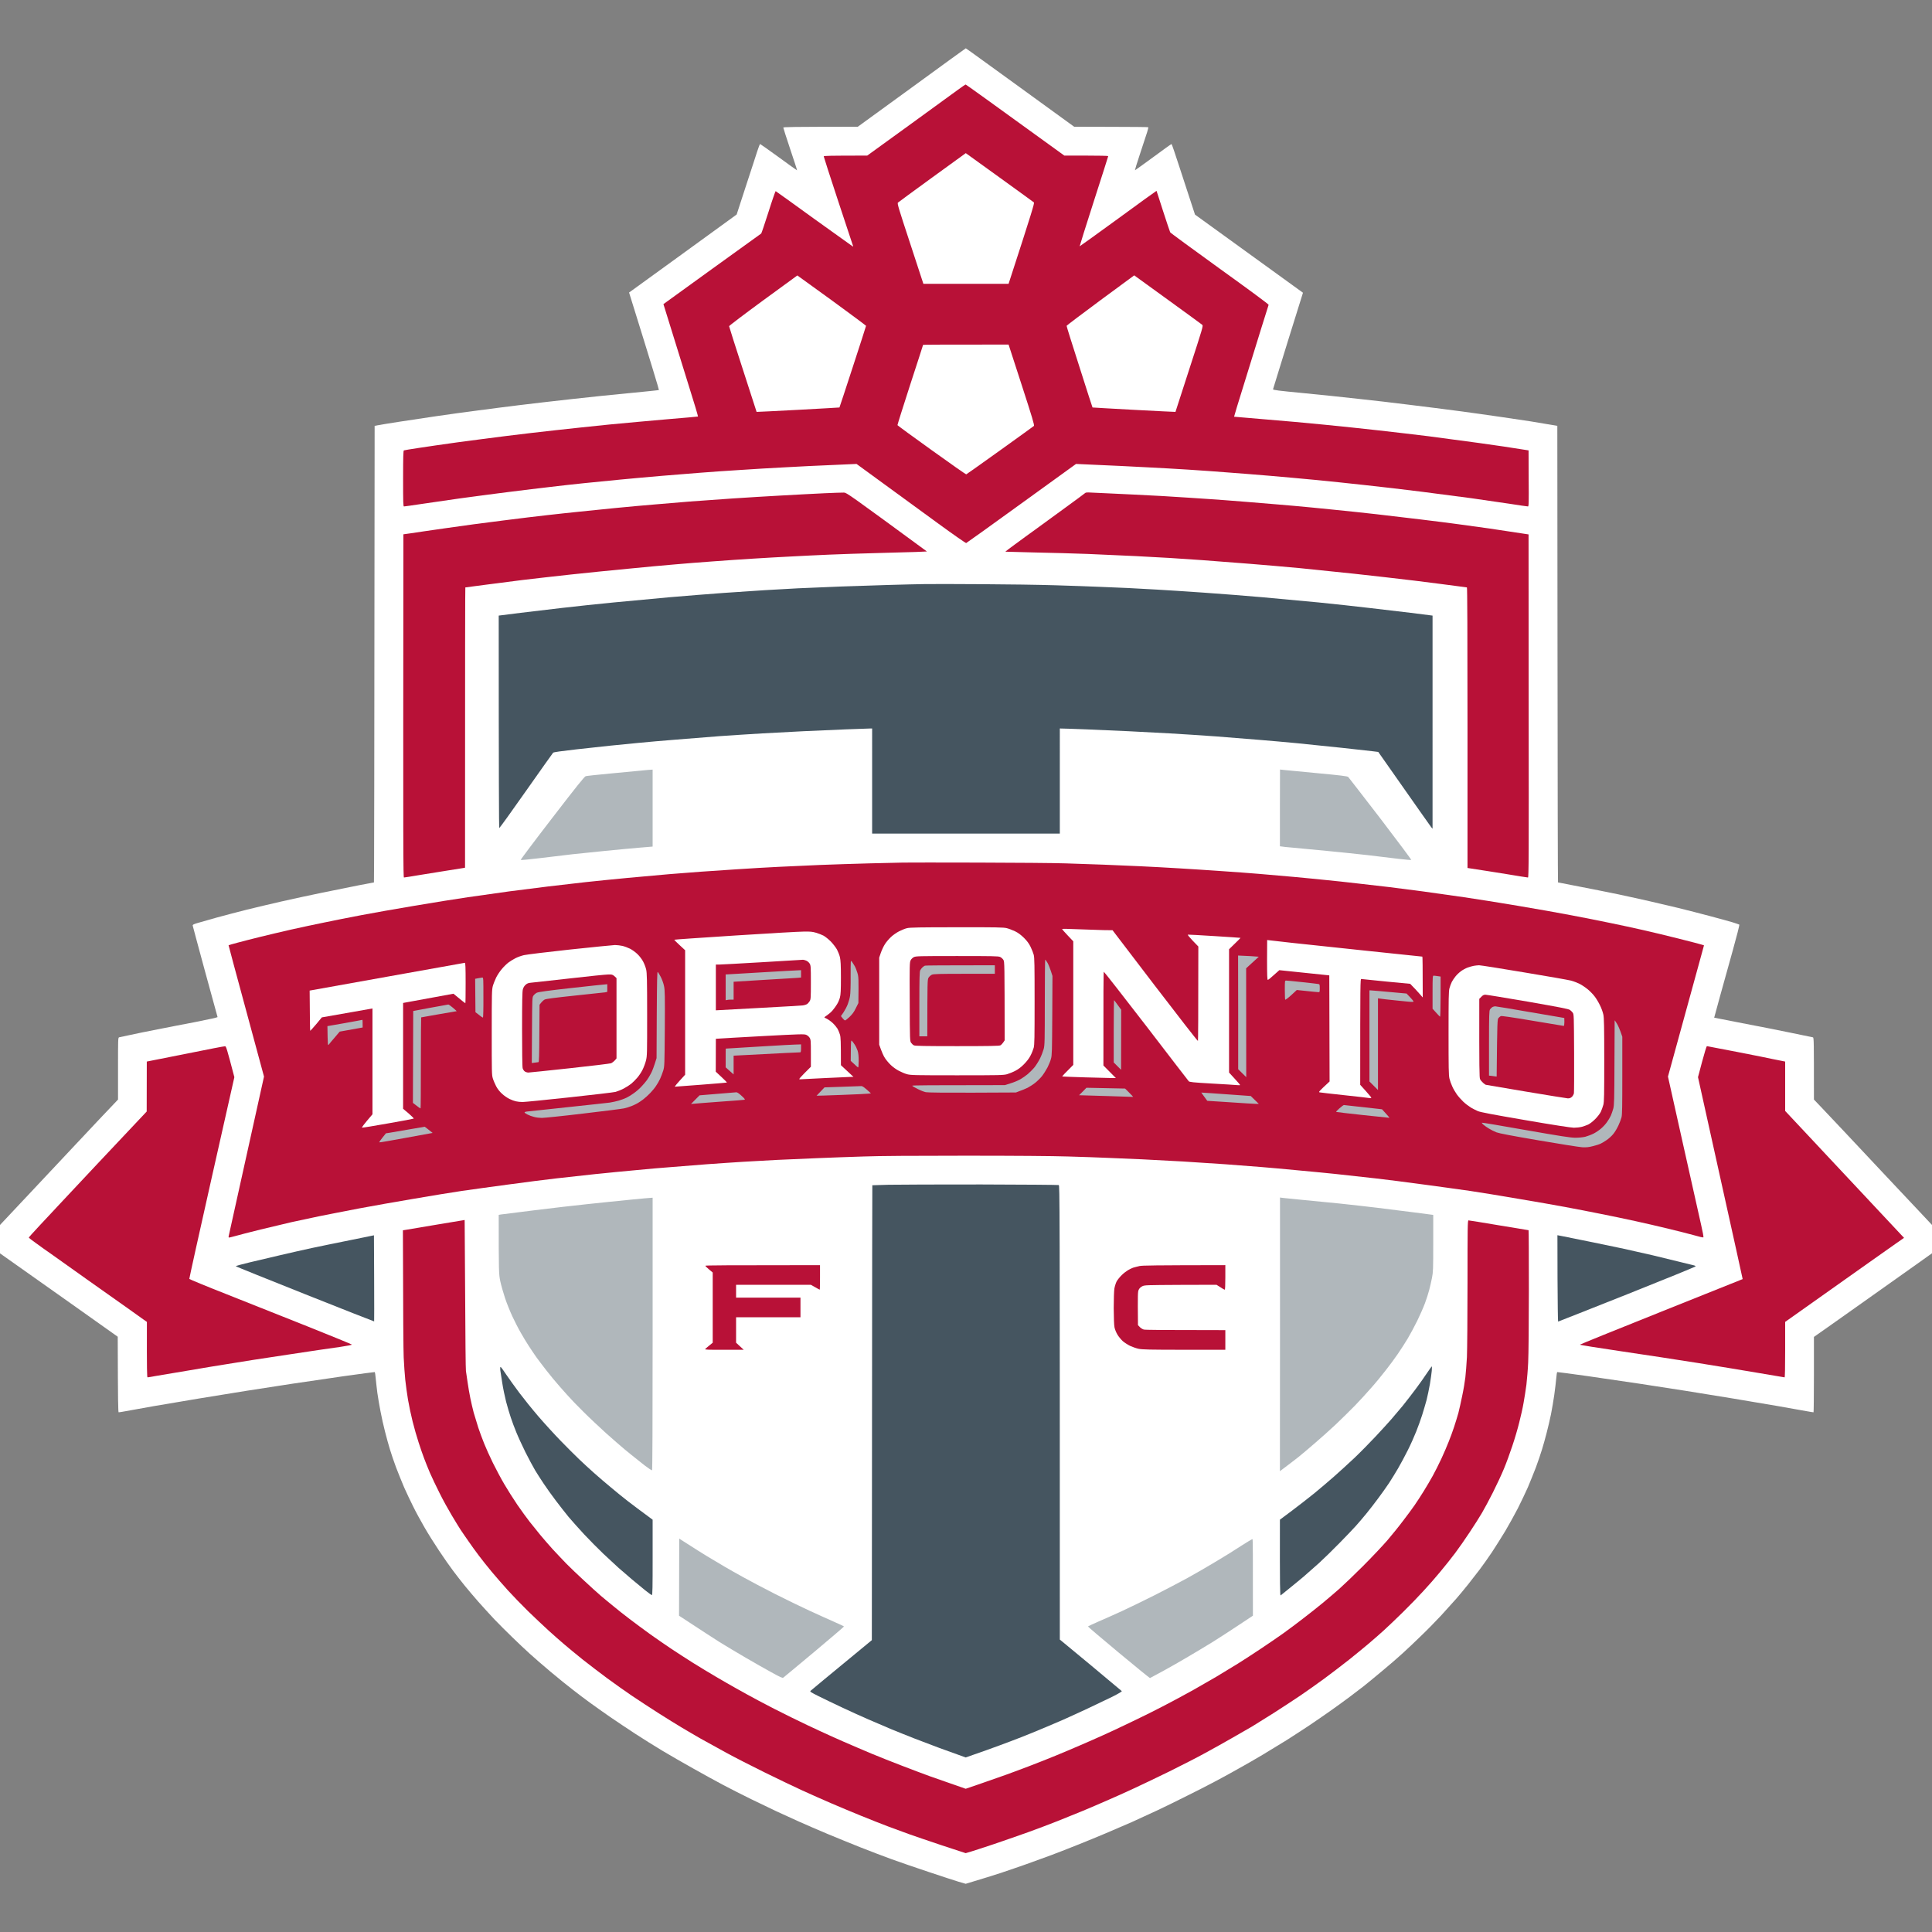 <?xml version="1.0" encoding="UTF-8" standalone="no"?>
<svg
   xmlns:dc="http://purl.org/dc/elements/1.1/"
   xmlns:cc="http://creativecommons.org/ns#"
   xmlns:rdf="http://www.w3.org/1999/02/22-rdf-syntax-ns#"
   xmlns:svg="http://www.w3.org/2000/svg"
   xmlns="http://www.w3.org/2000/svg"
   xmlns:sodipodi="http://sodipodi.sourceforge.net/DTD/sodipodi-0.dtd"
   xmlns:inkscape="http://www.inkscape.org/namespaces/inkscape"
   viewBox="0 0 1000 1000"
   width="1000"
   height="1000"
   version="1.1"
   id="svg62"
   sodipodi:docname="Toronto FC.svg"
   inkscape:version="1.0.1 (3bc2e813f5, 2020-09-07)">
  <rect x="0" y="0" width="1000" height="1000" fill="#808080" stroke="none"/>
  <defs
     id="defs66" />
  <sodipodi:namedview
     pagecolor="#ffffff"
     bordercolor="#666666"
     borderopacity="1"
     objecttolerance="10"
     gridtolerance="10"
     guidetolerance="10"
     inkscape:pageopacity="0"
     inkscape:pageshadow="2"
     inkscape:window-width="1920"
     inkscape:window-height="1017"
     id="namedview64"
     showgrid="false"
     inkscape:zoom="0.845"
     inkscape:cx="500"
     inkscape:cy="500"
     inkscape:window-x="-8"
     inkscape:window-y="-8"
     inkscape:window-maximized="1"
     inkscape:current-layer="svg62" />
  <style
     id="style2">
		tspan { white-space:pre }
		.shp0 { fill: #ffffff } 
		.shp1 { fill: #b81137 } 
		.shp2 { fill: #455560 } 
		.shp3 { fill: #b0b7bb } 
	</style>
  <g
     id="g60"
     transform="matrix(5.081,0,0,5.081,-8.111,25)">
    <path
       class="shp0"
       d="M 94.47,4 88.98,7.99 C 82.19,8 81.39,8.01 81.39,8.08 c 0,0.04 0.32,1.04 0.71,2.21 0.4,1.18 0.71,2.14 0.69,2.14 -0.02,0 -0.86,-0.6 -1.87,-1.34 -1.02,-0.74 -1.87,-1.34 -1.89,-1.34 -0.03,0 -0.16,0.33 -0.29,0.73 -0.13,0.4 -0.65,2.02 -1.17,3.59 l -0.93,2.86 c -0.9,0.66 -3.37,2.44 -6.06,4.4 l -4.9,3.55 c 2.39,7.67 3.06,9.91 3.04,9.93 -0.02,0.02 -1.31,0.15 -2.85,0.3 -1.55,0.14 -4.29,0.43 -6.09,0.63 -1.81,0.2 -4.21,0.48 -5.35,0.62 -1.13,0.14 -3.03,0.38 -4.21,0.54 -1.19,0.15 -3.11,0.42 -4.28,0.59 -1.17,0.17 -2.84,0.42 -3.72,0.56 -0.87,0.14 -1.79,0.28 -2.03,0.33 l -0.43,0.08 c -0.03,36.05 -0.05,46.51 -0.07,46.51 -0.01,0 -0.68,0.13 -1.48,0.28 -0.8,0.16 -2.49,0.5 -3.76,0.76 -1.27,0.26 -3.17,0.67 -4.22,0.91 -1.05,0.24 -2.62,0.61 -3.5,0.83 -0.87,0.22 -2.26,0.58 -3.09,0.81 -0.82,0.23 -1.71,0.48 -1.97,0.56 -0.38,0.12 -0.46,0.16 -0.44,0.26 0.01,0.07 0.58,2.17 1.26,4.68 0.69,2.51 1.26,4.59 1.27,4.63 0.01,0.03 -0.91,0.24 -2.2,0.49 -1.23,0.23 -2.99,0.58 -3.91,0.76 -0.93,0.18 -2.17,0.43 -2.75,0.56 -0.59,0.12 -1.11,0.23 -1.17,0.25 -0.11,0.03 -0.11,0.23 -0.11,3.18 v 3.16 c -1.04,1.09 -2.64,2.78 -4.22,4.47 -1.58,1.68 -4.01,4.27 -5.4,5.75 -1.39,1.48 -2.87,3.05 -3.28,3.49 -0.72,0.76 -0.75,0.8 -0.63,0.89 0.07,0.05 1,0.71 2.06,1.46 1.07,0.75 4.08,2.88 6.69,4.73 l 4.75,3.37 c 0.02,6.88 0.04,7.7 0.1,7.7 0.05,0 0.38,-0.05 0.74,-0.12 0.36,-0.07 1.64,-0.3 2.84,-0.51 1.2,-0.2 3.28,-0.55 4.62,-0.78 1.34,-0.22 3.51,-0.57 4.81,-0.78 1.31,-0.2 3.4,-0.53 4.66,-0.72 1.25,-0.19 3.65,-0.54 5.32,-0.78 1.67,-0.23 3.07,-0.42 3.09,-0.41 0.03,0.02 0.07,0.31 0.1,0.64 0.03,0.34 0.11,1.01 0.17,1.5 0.07,0.48 0.21,1.32 0.32,1.87 0.1,0.55 0.31,1.48 0.46,2.06 0.15,0.59 0.37,1.4 0.5,1.81 0.12,0.42 0.41,1.25 0.63,1.85 0.23,0.6 0.6,1.51 0.82,2.03 0.23,0.51 0.63,1.37 0.9,1.9 0.26,0.54 0.78,1.49 1.15,2.13 0.36,0.63 1.05,1.73 1.52,2.43 0.47,0.71 1.11,1.62 1.42,2.03 0.31,0.42 0.84,1.09 1.17,1.5 0.34,0.42 0.96,1.15 1.38,1.63 0.42,0.48 1.16,1.28 1.63,1.79 0.48,0.5 1.31,1.33 1.84,1.84 0.53,0.52 1.33,1.27 1.78,1.68 0.45,0.41 1.42,1.25 2.16,1.87 0.74,0.62 1.75,1.44 2.25,1.82 0.49,0.39 1.26,0.96 1.71,1.29 0.45,0.33 1.37,0.98 2.06,1.46 0.69,0.47 1.85,1.25 2.59,1.73 0.74,0.48 1.98,1.26 2.75,1.72 0.77,0.46 2.19,1.28 3.16,1.82 0.96,0.54 2.34,1.3 3.06,1.68 0.72,0.38 2,1.03 2.84,1.44 0.84,0.41 1.99,0.96 2.56,1.23 0.57,0.26 1.59,0.73 2.28,1.04 0.69,0.31 2.01,0.88 2.94,1.27 0.92,0.38 2.43,1 3.34,1.36 0.91,0.36 2.33,0.9 3.15,1.2 0.83,0.3 2.54,0.89 3.81,1.31 1.27,0.43 2.64,0.87 3.03,0.99 l 0.72,0.21 c 1.74,-0.52 2.85,-0.87 3.59,-1.11 0.74,-0.25 1.92,-0.65 2.62,-0.9 0.71,-0.25 1.85,-0.67 2.53,-0.92 0.69,-0.26 1.9,-0.73 2.69,-1.05 0.79,-0.31 2.04,-0.83 2.78,-1.14 0.74,-0.31 1.96,-0.84 2.72,-1.17 0.75,-0.34 1.95,-0.89 2.65,-1.22 0.7,-0.33 2.03,-0.98 2.94,-1.44 0.91,-0.45 2.19,-1.1 2.84,-1.45 0.65,-0.34 1.75,-0.94 2.43,-1.33 0.69,-0.38 1.8,-1.02 2.47,-1.42 0.67,-0.4 1.75,-1.06 2.41,-1.47 0.65,-0.41 1.67,-1.08 2.28,-1.48 0.6,-0.4 1.58,-1.08 2.18,-1.5 0.6,-0.42 1.49,-1.07 1.97,-1.43 0.48,-0.36 1.14,-0.86 1.47,-1.12 0.32,-0.26 1.17,-0.95 1.87,-1.54 0.7,-0.58 1.63,-1.38 2.06,-1.78 0.43,-0.39 1.26,-1.17 1.84,-1.74 0.59,-0.56 1.53,-1.52 2.09,-2.12 0.56,-0.61 1.26,-1.39 1.56,-1.73 0.3,-0.35 0.83,-0.98 1.17,-1.41 0.34,-0.43 0.88,-1.12 1.19,-1.53 0.31,-0.41 0.88,-1.21 1.26,-1.78 0.37,-0.57 0.99,-1.54 1.36,-2.16 0.37,-0.62 0.94,-1.66 1.28,-2.31 0.33,-0.65 0.78,-1.61 1.01,-2.12 0.22,-0.52 0.59,-1.43 0.82,-2.03 0.22,-0.6 0.51,-1.43 0.63,-1.85 0.13,-0.41 0.34,-1.17 0.47,-1.68 0.14,-0.52 0.33,-1.36 0.44,-1.88 0.1,-0.51 0.26,-1.41 0.34,-2 0.08,-0.58 0.17,-1.34 0.2,-1.68 0.03,-0.33 0.07,-0.62 0.1,-0.64 0.02,-0.01 1.42,0.18 3.09,0.41 1.67,0.24 4.07,0.59 5.32,0.78 1.26,0.19 3.35,0.52 4.66,0.72 1.3,0.21 3.47,0.56 4.81,0.78 1.34,0.23 3.42,0.58 4.62,0.78 1.2,0.21 2.49,0.44 2.87,0.51 0.38,0.07 0.71,0.12 0.74,0.12 0.02,0 0.04,-1.73 0.04,-3.84 v -3.84 c 0.95,-0.66 2.58,-1.82 4.25,-3 1.67,-1.18 4.44,-3.14 6.15,-4.36 1.72,-1.22 3.15,-2.24 3.19,-2.27 0.04,-0.03 -0.08,-0.2 -0.31,-0.44 -0.21,-0.22 -1.22,-1.3 -2.25,-2.4 -1.03,-1.09 -2.33,-2.48 -2.89,-3.07 -0.56,-0.6 -1.47,-1.57 -2.03,-2.16 -0.56,-0.59 -1.86,-1.98 -2.89,-3.08 -1.03,-1.09 -2.18,-2.31 -2.55,-2.7 l -0.67,-0.7 c 0,-6.11 0,-6.31 -0.11,-6.34 -0.06,-0.01 -1.06,-0.22 -2.23,-0.46 -1.17,-0.24 -3.4,-0.69 -4.96,-0.98 -1.57,-0.3 -2.85,-0.55 -2.86,-0.56 0,0 0.26,-0.96 0.58,-2.13 0.33,-1.16 0.92,-3.29 1.31,-4.71 0.4,-1.43 0.7,-2.61 0.67,-2.64 -0.03,-0.02 -0.33,-0.12 -0.67,-0.23 -0.35,-0.1 -1.36,-0.39 -2.25,-0.62 -0.89,-0.24 -2.38,-0.62 -3.31,-0.85 -0.93,-0.22 -2.25,-0.53 -2.94,-0.69 -0.68,-0.16 -2.12,-0.47 -3.18,-0.7 -1.07,-0.22 -2.87,-0.58 -4.02,-0.8 -1.14,-0.23 -2.09,-0.41 -2.1,-0.41 -0.02,0 -0.04,-10.46 -0.05,-23.25 l -0.02,-23.26 c -1.3,-0.22 -2.13,-0.36 -2.68,-0.45 -0.55,-0.08 -1.94,-0.29 -3.09,-0.46 -1.15,-0.17 -3.15,-0.45 -4.44,-0.62 -1.29,-0.17 -3.49,-0.45 -4.9,-0.62 -1.41,-0.18 -3.73,-0.45 -5.15,-0.6 -1.43,-0.16 -3.97,-0.43 -5.66,-0.59 -2.51,-0.24 -3.06,-0.31 -3.04,-0.39 0.01,-0.05 0.7,-2.28 1.53,-4.96 l 1.52,-4.87 c -4.6,-3.33 -7.08,-5.12 -8.47,-6.13 l -2.53,-1.83 c -0.6,-1.82 -1.13,-3.44 -1.56,-4.77 -0.43,-1.33 -0.8,-2.42 -0.83,-2.42 -0.03,0 -0.87,0.6 -1.87,1.34 -1.01,0.74 -1.84,1.34 -1.86,1.33 -0.01,-0.01 0.22,-0.78 0.53,-1.7 0.3,-0.93 0.62,-1.9 0.71,-2.16 0.08,-0.26 0.14,-0.49 0.12,-0.52 C 118.56,8.02 116.86,8 114.79,8 L 111.02,7.99 C 107.59,5.5 105.87,4.25 105,3.62 104.12,2.98 102.64,1.91 101.7,1.23 100.77,0.55 99.99,0 99.98,0 99.97,0 97.48,1.8 94.47,4 Z"
       id="path4" />
    <path
       class="shp1"
       d="m 99.16,4.24 c -0.42,0.3 -2.66,1.93 -4.98,3.62 l -4.24,3.07 c -3.95,0 -4.43,0.02 -4.43,0.08 0,0.04 0.66,2.1 1.48,4.58 0.81,2.47 1.49,4.52 1.51,4.56 0.02,0.03 0,0.04 -0.04,0.03 -0.04,-0.02 -1.81,-1.29 -3.94,-2.82 -2.12,-1.54 -3.88,-2.8 -3.91,-2.81 -0.02,-0.01 -0.36,0.95 -0.73,2.13 -0.38,1.19 -0.71,2.17 -0.74,2.19 -0.02,0.02 -2.28,1.64 -5.01,3.61 l -4.95,3.58 c 1.31,4.23 2.11,6.8 2.62,8.44 0.52,1.64 0.92,2.99 0.9,3.01 -0.01,0.01 -1.43,0.14 -3.15,0.28 -1.72,0.15 -4.39,0.39 -5.93,0.54 -1.55,0.16 -3.97,0.41 -5.38,0.57 -1.4,0.15 -3.68,0.42 -5.05,0.59 -1.38,0.17 -3.63,0.47 -5,0.65 -1.38,0.19 -3.15,0.45 -3.94,0.57 -0.79,0.12 -1.47,0.23 -1.51,0.25 -0.06,0.02 -0.08,0.65 -0.08,2.87 0,2.48 0.01,2.84 0.09,2.84 0.06,0 0.85,-0.11 1.77,-0.25 0.92,-0.14 2.65,-0.39 3.86,-0.56 1.2,-0.17 3.42,-0.46 4.93,-0.65 1.51,-0.19 3.48,-0.43 4.37,-0.53 0.9,-0.11 2.43,-0.28 3.41,-0.38 0.98,-0.1 2.66,-0.27 3.74,-0.37 1.09,-0.11 2.98,-0.27 4.22,-0.38 1.24,-0.1 2.97,-0.24 3.84,-0.31 0.88,-0.07 2.69,-0.2 4.03,-0.28 1.34,-0.09 3.46,-0.22 4.72,-0.28 1.25,-0.07 3.39,-0.18 4.74,-0.23 l 2.47,-0.11 c 4.31,3.14 6.8,4.96 8.32,6.07 1.52,1.11 2.8,2 2.85,1.99 0.04,-0.01 2.58,-1.83 5.63,-4.04 l 5.56,-4.02 c 3.83,0.17 5.95,0.27 7.18,0.34 1.24,0.06 3.15,0.17 4.25,0.24 1.1,0.07 2.93,0.2 4.06,0.29 1.14,0.08 3.06,0.24 4.28,0.34 1.22,0.1 3.26,0.29 4.53,0.41 1.27,0.12 3.56,0.36 5.09,0.53 1.53,0.16 4.14,0.47 5.81,0.68 1.66,0.21 3.94,0.51 5.06,0.66 1.11,0.16 2.85,0.41 3.85,0.56 1.01,0.16 1.87,0.28 1.93,0.28 0.08,0 0.09,-0.35 0.07,-2.86 l -0.01,-2.85 c -1.65,-0.27 -3.43,-0.53 -5.03,-0.75 -1.6,-0.22 -3.92,-0.53 -5.15,-0.69 -1.24,-0.15 -3.5,-0.42 -5.03,-0.59 -1.53,-0.17 -4.06,-0.44 -5.62,-0.59 -1.57,-0.16 -4.26,-0.4 -6,-0.54 -1.73,-0.15 -3.16,-0.27 -3.17,-0.27 -0.01,-0.01 0.44,-1.5 1.01,-3.32 0.56,-1.82 1.35,-4.37 1.75,-5.66 0.4,-1.29 0.74,-2.38 0.76,-2.42 0.01,-0.05 -1.96,-1.51 -4.98,-3.68 -2.75,-1.99 -5.03,-3.65 -5.05,-3.71 -0.03,-0.05 -0.35,-1.02 -0.72,-2.15 -0.36,-1.14 -0.67,-2.07 -0.67,-2.07 -0.01,-0.01 -1.77,1.26 -3.9,2.82 -2.14,1.56 -3.91,2.83 -3.93,2.83 -0.01,-0.01 0.63,-2.07 1.44,-4.58 0.81,-2.51 1.47,-4.58 1.47,-4.61 0,-0.03 -1,-0.05 -2.23,-0.05 h -2.24 C 102.28,5.32 100,3.69 99.97,3.69 c -0.04,0 -0.4,0.25 -0.81,0.55 z"
       id="path6" />
    <path
       class="shp0"
       d="m 96.56,13.16 c -1.87,1.36 -3.44,2.51 -3.49,2.56 -0.09,0.08 0.06,0.56 1.25,4.18 l 1.34,4.09 h 8.68 c 2.43,-7.47 2.65,-8.23 2.58,-8.29 -0.04,-0.04 -1.62,-1.18 -3.5,-2.54 -1.88,-1.36 -3.43,-2.48 -3.44,-2.48 0,0 -1.54,1.12 -3.42,2.48 z M 79.34,25.68 c -1.91,1.4 -3.48,2.59 -3.47,2.63 0,0.05 0.63,2.03 1.4,4.4 0.76,2.37 1.39,4.32 1.4,4.33 0,0.01 1.9,-0.09 4.22,-0.21 2.31,-0.13 4.22,-0.23 4.22,-0.24 0.01,0 0.62,-1.86 1.36,-4.13 0.74,-2.27 1.35,-4.15 1.35,-4.19 -0.01,-0.03 -1.58,-1.2 -3.5,-2.6 l -3.5,-2.53 z m 34.35,-0.01 c -1.89,1.4 -3.44,2.57 -3.44,2.6 -0.01,0.04 0.58,1.92 1.31,4.19 0.72,2.27 1.32,4.13 1.33,4.13 0,0.01 1.91,0.11 4.22,0.24 2.32,0.12 4.22,0.22 4.23,0.21 0,-0.01 0.64,-1.99 1.42,-4.39 1.36,-4.19 1.42,-4.38 1.31,-4.48 -0.07,-0.06 -1.56,-1.15 -3.33,-2.43 -1.77,-1.28 -3.31,-2.39 -3.41,-2.47 l -0.19,-0.14 z m -18.06,4.54 c 0,0.02 -0.59,1.85 -1.32,4.08 -0.72,2.22 -1.3,4.07 -1.29,4.1 0.02,0.04 1.59,1.19 3.49,2.55 1.9,1.37 3.49,2.48 3.52,2.46 0.04,-0.01 1.58,-1.11 3.44,-2.44 1.85,-1.33 3.41,-2.45 3.45,-2.49 0.07,-0.06 -0.16,-0.83 -1.25,-4.19 l -1.33,-4.1 c -6.75,0 -8.71,0.01 -8.71,0.03 z"
       id="path8" />
    <path
       class="shp1"
       d="m 85.51,45.33 c -0.98,0.05 -2.86,0.14 -4.19,0.22 -1.32,0.07 -3.62,0.21 -5.12,0.31 -1.49,0.11 -3.45,0.25 -4.34,0.31 -0.89,0.07 -2.45,0.2 -3.47,0.29 -1.01,0.08 -2.85,0.25 -4.09,0.37 -1.23,0.12 -2.92,0.29 -3.74,0.38 -0.83,0.08 -2.25,0.24 -3.16,0.34 -0.91,0.1 -2.99,0.35 -4.62,0.56 -1.63,0.2 -4.25,0.55 -5.81,0.78 -1.56,0.22 -3.16,0.46 -3.56,0.52 l -0.72,0.1 c -0.03,32.98 -0.02,34.96 0.06,34.96 0.06,0 0.77,-0.11 1.58,-0.25 0.82,-0.13 2.13,-0.34 2.92,-0.47 0.79,-0.12 1.5,-0.23 1.58,-0.25 l 0.14,-0.03 c 0,-22.13 0.01,-28.55 0.03,-28.55 0.02,0 0.87,-0.11 1.89,-0.25 1.02,-0.13 2.77,-0.36 3.89,-0.5 1.11,-0.13 3.34,-0.39 4.93,-0.56 1.6,-0.17 4.23,-0.44 5.84,-0.59 1.62,-0.16 3.75,-0.36 4.75,-0.44 1,-0.09 2.75,-0.23 3.9,-0.31 1.15,-0.09 3,-0.21 4.09,-0.28 1.1,-0.07 2.85,-0.17 3.88,-0.22 1.03,-0.06 2.8,-0.14 3.93,-0.19 1.14,-0.05 3.31,-0.12 4.84,-0.16 1.53,-0.04 3.3,-0.09 3.93,-0.11 l 1.15,-0.05 c -7.97,-5.85 -8.18,-5.99 -8.45,-6 -0.15,-0.01 -1.08,0.03 -2.06,0.07 z m 26.61,-0.01 c -0.05,0.05 -1,0.75 -2.1,1.55 -1.09,0.8 -2.44,1.78 -2.99,2.18 -0.55,0.39 -1.46,1.06 -2.02,1.47 -0.56,0.41 -1.01,0.75 -1,0.76 0.01,0 1.35,0.04 2.99,0.08 1.63,0.03 4.06,0.1 5.4,0.15 1.34,0.06 3.54,0.16 4.9,0.22 1.36,0.07 2.92,0.16 3.47,0.19 0.55,0.04 2.02,0.14 3.28,0.22 1.25,0.09 3.47,0.26 4.93,0.38 1.46,0.12 3.7,0.31 4.97,0.43 1.27,0.13 3.76,0.38 5.53,0.57 1.76,0.19 4.56,0.51 6.21,0.71 1.65,0.21 3.51,0.44 4.14,0.53 0.63,0.09 1.17,0.16 1.2,0.16 0.04,0 0.06,4.8 0.06,14.29 V 83.5 c 1.53,0.23 2.89,0.45 4.02,0.63 1.12,0.19 2.08,0.34 2.14,0.34 0.08,0 0.09,-1.97 0.07,-17.47 l -0.01,-17.48 c -1.74,-0.27 -3.02,-0.46 -3.97,-0.6 -0.94,-0.13 -2.35,-0.33 -3.12,-0.43 -0.77,-0.11 -2.55,-0.33 -3.94,-0.5 -1.39,-0.17 -3.41,-0.41 -4.49,-0.53 -1.09,-0.12 -3.08,-0.34 -4.44,-0.47 -1.36,-0.14 -3.13,-0.31 -3.93,-0.38 -0.81,-0.07 -1.6,-0.14 -1.75,-0.15 -0.16,-0.02 -1.52,-0.13 -3.03,-0.25 -1.51,-0.12 -3.17,-0.25 -3.69,-0.28 -0.51,-0.04 -1.59,-0.11 -2.4,-0.16 -0.81,-0.05 -1.96,-0.12 -2.56,-0.16 -0.6,-0.03 -1.91,-0.1 -2.91,-0.15 -0.99,-0.05 -2.23,-0.11 -2.75,-0.13 -0.51,-0.02 -1.2,-0.05 -1.53,-0.07 -0.47,-0.03 -0.61,-0.02 -0.68,0.06 z"
       id="path10" />
    <path
       class="shp2"
       d="m 95.82,54.58 c -0.74,0.01 -2.43,0.05 -3.75,0.09 -1.33,0.04 -3.52,0.11 -4.87,0.16 -1.36,0.05 -3.3,0.13 -4.31,0.18 -1.02,0.06 -2.54,0.14 -3.38,0.19 -0.84,0.05 -2.72,0.18 -4.18,0.28 -1.46,0.11 -3.95,0.3 -5.53,0.44 -1.58,0.14 -4.14,0.38 -5.68,0.53 -1.55,0.15 -3.92,0.4 -5.28,0.56 -1.36,0.16 -3.26,0.38 -4.22,0.5 -0.96,0.12 -1.85,0.23 -1.98,0.25 l -0.24,0.03 c 0,16.76 0.03,21.63 0.05,21.65 0.03,0.01 1.26,-1.69 2.73,-3.79 1.48,-2.1 2.72,-3.85 2.76,-3.89 0.04,-0.06 0.85,-0.17 2.34,-0.34 1.25,-0.14 2.82,-0.31 3.49,-0.38 0.67,-0.07 1.95,-0.2 2.84,-0.28 0.9,-0.09 2.65,-0.24 3.91,-0.34 1.25,-0.1 3.23,-0.26 4.4,-0.35 1.17,-0.08 3.12,-0.21 4.34,-0.28 1.22,-0.07 3.09,-0.17 4.16,-0.22 1.06,-0.05 3.02,-0.13 4.34,-0.19 1.32,-0.05 2.47,-0.09 2.54,-0.09 h 0.14 V 80 h 19.12 V 69.29 c 0.26,0 1.41,0.04 2.71,0.09 1.31,0.06 3.25,0.14 4.31,0.19 1.07,0.05 2.95,0.15 4.19,0.22 1.23,0.07 3.37,0.21 4.75,0.31 1.37,0.11 3.34,0.26 4.37,0.35 1.03,0.08 2.76,0.24 3.84,0.34 1.08,0.11 3.13,0.32 4.56,0.47 1.42,0.16 2.84,0.31 3.15,0.35 l 0.56,0.07 c 4.07,5.8 5.31,7.56 5.39,7.66 l 0.14,0.16 V 57.79 c -0.36,-0.05 -1.25,-0.16 -2.21,-0.28 -0.97,-0.12 -2.84,-0.34 -4.16,-0.49 -1.32,-0.16 -3.68,-0.41 -5.24,-0.57 -1.57,-0.15 -4.14,-0.39 -5.72,-0.53 -1.58,-0.14 -4.28,-0.35 -6,-0.47 -1.71,-0.12 -3.86,-0.26 -4.77,-0.31 -0.92,-0.05 -2.24,-0.12 -2.94,-0.16 -0.7,-0.03 -2,-0.09 -2.87,-0.12 -0.88,-0.04 -2.92,-0.11 -4.53,-0.16 -1.62,-0.05 -4.96,-0.1 -7.43,-0.11 -2.48,-0.02 -5.11,-0.02 -5.84,-0.01 z"
       id="path12" />
    <path
       class="shp3"
       d="m 66.9,73.58 c -0.47,0.04 -1.89,0.18 -3.16,0.3 -1.27,0.12 -2.38,0.24 -2.48,0.27 -0.12,0.03 -0.95,1.06 -3.41,4.26 -1.79,2.32 -3.23,4.24 -3.21,4.27 0.03,0.03 0.97,-0.06 2.11,-0.2 1.13,-0.14 2.56,-0.31 3.18,-0.38 0.62,-0.07 2.11,-0.22 3.31,-0.34 1.2,-0.12 2.79,-0.27 3.52,-0.33 l 1.32,-0.11 v -7.84 c -0.26,0.01 -0.72,0.05 -1.18,0.1 z m 65.08,3.8 v 3.91 c 0.22,0.04 0.79,0.1 1.41,0.15 0.61,0.06 2.13,0.2 3.37,0.32 1.24,0.12 3.1,0.31 4.15,0.43 1.05,0.12 2.47,0.29 3.16,0.38 0.68,0.08 1.27,0.13 1.29,0.11 0.02,-0.03 -1.39,-1.92 -3.14,-4.21 -1.76,-2.28 -3.23,-4.19 -3.28,-4.24 -0.07,-0.08 -0.81,-0.17 -3.17,-0.39 -1.69,-0.16 -3.23,-0.31 -3.43,-0.33 l -0.35,-0.04 z"
       id="path14" />
    <path
       class="shp1"
       d="m 93.63,82.95 c -0.43,0.01 -1.99,0.05 -3.47,0.08 -1.47,0.04 -3.71,0.11 -4.96,0.16 -1.26,0.05 -3.14,0.14 -4.19,0.19 -1.05,0.05 -2.99,0.16 -4.31,0.25 -1.32,0.09 -2.99,0.2 -3.71,0.25 -0.73,0.05 -2.17,0.17 -3.22,0.25 -1.05,0.09 -2.95,0.26 -4.22,0.38 -1.27,0.12 -3.19,0.31 -4.28,0.43 -1.08,0.12 -2.79,0.32 -3.81,0.44 -1.01,0.12 -2.79,0.35 -3.96,0.5 -1.17,0.16 -3.08,0.43 -4.25,0.6 -1.17,0.17 -3.61,0.56 -5.43,0.87 -1.82,0.3 -4.27,0.74 -5.44,0.96 -1.17,0.22 -2.87,0.56 -3.78,0.75 -0.91,0.18 -2.42,0.51 -3.37,0.72 -0.94,0.22 -2.34,0.54 -3.09,0.73 -0.76,0.19 -1.8,0.45 -2.31,0.59 -0.52,0.14 -0.95,0.26 -0.95,0.27 -0.01,0 0.8,3.01 1.8,6.69 l 1.81,6.69 c -2.77,12.49 -3.58,16.18 -3.6,16.26 -0.02,0.08 0,0.14 0.05,0.14 0.04,0 0.33,-0.08 0.64,-0.16 0.31,-0.09 1.46,-0.39 2.56,-0.66 1.1,-0.27 2.52,-0.6 3.15,-0.75 0.64,-0.14 1.9,-0.41 2.81,-0.6 0.91,-0.18 2.76,-0.55 4.09,-0.8 1.34,-0.25 3.86,-0.7 5.6,-0.99 1.73,-0.3 3.91,-0.65 4.84,-0.79 0.92,-0.13 3.05,-0.43 4.71,-0.65 1.67,-0.23 3.89,-0.51 4.94,-0.63 1.04,-0.12 2.84,-0.32 3.99,-0.44 1.15,-0.12 3.01,-0.3 4.13,-0.4 1.11,-0.11 2.71,-0.25 3.56,-0.31 0.84,-0.07 2.48,-0.2 3.65,-0.29 1.17,-0.08 2.83,-0.2 3.69,-0.25 0.85,-0.05 2.4,-0.13 3.43,-0.19 1.03,-0.05 2.89,-0.13 4.12,-0.18 1.24,-0.05 3.36,-0.13 4.72,-0.17 1.59,-0.06 5.27,-0.08 10.4,-0.08 5.05,0 8.84,0.03 10.43,0.08 1.37,0.04 3.19,0.1 4.03,0.14 0.84,0.03 2.43,0.1 3.53,0.15 1.1,0.06 2.97,0.15 4.15,0.22 1.19,0.07 3.11,0.2 4.28,0.28 1.17,0.09 2.81,0.22 3.65,0.28 0.85,0.07 2.45,0.21 3.56,0.32 1.12,0.1 2.98,0.28 4.13,0.4 1.15,0.12 2.95,0.32 3.99,0.44 1.05,0.12 3.27,0.4 4.94,0.63 1.66,0.22 3.79,0.52 4.71,0.65 0.93,0.14 3.11,0.49 4.84,0.79 1.74,0.29 3.9,0.67 4.81,0.84 0.91,0.17 2.52,0.48 3.56,0.69 1.05,0.21 2.67,0.54 3.6,0.75 0.92,0.2 2.44,0.55 3.37,0.78 0.93,0.22 2.1,0.52 2.61,0.66 0.5,0.15 0.94,0.25 0.96,0.22 0.03,-0.03 -0.07,-0.58 -0.22,-1.22 -0.14,-0.64 -0.97,-4.32 -1.83,-8.17 l -1.56,-6.99 c 1.94,-7.07 2.77,-10.08 3.09,-11.25 l 0.58,-2.12 c -0.39,-0.13 -1.45,-0.4 -2.6,-0.69 -1.15,-0.29 -2.78,-0.68 -3.62,-0.87 -0.84,-0.19 -2.35,-0.52 -3.34,-0.72 -1,-0.21 -2.77,-0.56 -3.94,-0.78 -1.17,-0.23 -3.63,-0.66 -5.47,-0.97 -1.83,-0.31 -4.29,-0.7 -5.46,-0.87 -1.17,-0.17 -3.08,-0.44 -4.25,-0.6 -1.17,-0.15 -2.71,-0.35 -3.43,-0.44 -0.72,-0.08 -2.17,-0.25 -3.22,-0.37 -1.05,-0.12 -2.47,-0.28 -3.15,-0.34 -0.69,-0.07 -2.17,-0.22 -3.28,-0.32 -1.12,-0.1 -2.72,-0.24 -3.56,-0.31 -0.85,-0.07 -2.55,-0.2 -3.78,-0.28 -1.24,-0.09 -3.18,-0.21 -4.31,-0.28 -1.14,-0.07 -2.96,-0.17 -4.06,-0.22 -1.1,-0.05 -2.79,-0.12 -3.75,-0.16 -0.96,-0.04 -2.68,-0.09 -3.81,-0.13 -1.13,-0.04 -5.14,-0.07 -8.9,-0.08 -3.76,-0.01 -7.19,-0.01 -7.62,0 z"
       id="path16" />
    <path
       class="shp0"
       d="m 94,89.63 c -0.19,0.04 -0.55,0.19 -0.81,0.32 -0.26,0.13 -0.63,0.39 -0.83,0.58 -0.2,0.19 -0.48,0.51 -0.61,0.72 -0.14,0.21 -0.32,0.6 -0.42,0.88 l -0.17,0.5 v 8.87 c 0.27,0.77 0.45,1.17 0.59,1.37 0.13,0.21 0.41,0.53 0.61,0.72 0.2,0.19 0.56,0.45 0.8,0.57 0.24,0.13 0.62,0.29 0.84,0.35 0.38,0.1 0.77,0.11 5.09,0.11 4.36,0 4.72,-0.01 5.09,-0.11 0.23,-0.07 0.61,-0.22 0.85,-0.35 0.28,-0.14 0.6,-0.38 0.87,-0.66 0.28,-0.28 0.53,-0.6 0.67,-0.88 0.13,-0.24 0.27,-0.6 0.33,-0.81 0.08,-0.32 0.09,-0.98 0.09,-4.75 0,-3.64 -0.01,-4.43 -0.09,-4.72 -0.05,-0.18 -0.19,-0.55 -0.32,-0.81 -0.16,-0.33 -0.36,-0.6 -0.67,-0.91 -0.32,-0.31 -0.58,-0.51 -0.91,-0.67 -0.26,-0.12 -0.64,-0.27 -0.85,-0.32 -0.32,-0.08 -1.06,-0.1 -5.09,-0.09 -3.74,0 -4.78,0.02 -5.06,0.09 z m 15.79,0.1 c 0.01,0.03 0.27,0.32 0.58,0.65 l 0.56,0.59 v 12.59 c -0.9,0.89 -1.14,1.16 -1.12,1.18 0.01,0.01 1.07,0.05 2.34,0.09 1.27,0.04 2.49,0.07 2.72,0.07 h 0.4 L 114,103.62 c -0.01,-7.38 0.01,-9.54 0.04,-9.55 0.02,-0.02 1.96,2.46 4.31,5.51 2.34,3.05 4.29,5.59 4.34,5.64 0.06,0.09 0.43,0.13 2.36,0.24 1.25,0.07 2.41,0.14 2.57,0.16 0.17,0.02 0.3,0.01 0.3,-0.01 0,-0.03 -0.25,-0.33 -0.56,-0.66 l -0.56,-0.61 V 91.78 c 0.92,-0.89 1.18,-1.16 1.17,-1.16 -0.01,-0.01 -1.2,-0.09 -2.64,-0.18 -1.44,-0.09 -2.67,-0.16 -2.72,-0.15 -0.05,0.02 0.13,0.24 0.49,0.62 l 0.57,0.59 c 0,7.43 -0.02,9.6 -0.04,9.62 -0.03,0.02 -2,-2.51 -4.38,-5.62 l -4.32,-5.66 c -0.36,0.01 -1.33,-0.02 -2.38,-0.06 -1.04,-0.03 -2.1,-0.07 -2.34,-0.08 -0.24,-0.01 -0.43,0.01 -0.42,0.03 z m -33.31,0.65 c -3.4,0.22 -6.19,0.41 -6.2,0.43 0,0.02 0.24,0.27 0.55,0.55 l 0.56,0.52 v 12.68 c -0.87,0.94 -1.09,1.22 -1.04,1.22 0.04,0 1.24,-0.09 2.67,-0.2 1.42,-0.11 2.6,-0.21 2.62,-0.22 0.02,-0.02 -0.23,-0.27 -0.55,-0.57 l -0.58,-0.54 0.01,-3.35 c 0.6,-0.04 2.62,-0.16 4.88,-0.28 3.72,-0.2 4.13,-0.21 4.33,-0.12 0.12,0.05 0.27,0.18 0.34,0.29 0.12,0.19 0.13,0.32 0.13,1.58 v 1.38 c -1.2,1.19 -1.26,1.28 -1.13,1.28 0.09,0 1.26,-0.06 2.6,-0.13 1.33,-0.06 2.53,-0.12 2.65,-0.12 h 0.22 l -1.28,-1.19 c 0,-2.49 -0.02,-2.85 -0.1,-3.12 -0.06,-0.19 -0.17,-0.46 -0.25,-0.6 -0.08,-0.13 -0.29,-0.39 -0.47,-0.56 -0.19,-0.18 -0.46,-0.37 -0.6,-0.44 -0.15,-0.07 -0.27,-0.14 -0.27,-0.15 0,-0.02 0.13,-0.12 0.3,-0.23 0.16,-0.11 0.41,-0.32 0.54,-0.48 0.14,-0.16 0.34,-0.44 0.45,-0.62 0.12,-0.18 0.25,-0.5 0.3,-0.7 0.08,-0.3 0.1,-0.74 0.1,-2.03 0,-1.28 -0.03,-1.75 -0.1,-2.07 -0.05,-0.22 -0.19,-0.57 -0.3,-0.78 -0.11,-0.2 -0.39,-0.57 -0.63,-0.82 -0.24,-0.24 -0.58,-0.51 -0.75,-0.6 -0.17,-0.09 -0.51,-0.22 -0.75,-0.29 -0.36,-0.11 -0.58,-0.13 -1.25,-0.12 -0.45,0 -3.6,0.18 -7,0.4 z m 54.19,2.49 c 0,1.59 0.02,2.04 0.08,2.03 0.04,0 0.32,-0.22 0.62,-0.5 l 0.55,-0.49 5.09,0.53 0.03,10.81 c -1.12,1.04 -1.15,1.08 -1,1.11 0.09,0.02 1.22,0.15 2.53,0.29 1.31,0.14 2.45,0.27 2.54,0.29 0.1,0.01 0.18,0 0.18,-0.04 0,-0.03 -0.26,-0.34 -0.57,-0.69 l -0.56,-0.62 c 0,-10.52 0.01,-10.81 0.11,-10.78 0.06,0.01 1.21,0.13 2.55,0.26 l 2.43,0.23 c 0.44,0.45 0.73,0.76 0.92,0.98 l 0.36,0.41 c 0,-3.22 -0.02,-4.16 -0.04,-4.16 -0.03,0 -2.57,-0.27 -5.64,-0.59 -3.08,-0.33 -6.5,-0.69 -7.62,-0.81 -1.12,-0.12 -2.15,-0.24 -2.29,-0.26 l -0.26,-0.03 z M 59.65,91.81 c -2.32,0.25 -4.43,0.51 -4.68,0.57 -0.26,0.06 -0.66,0.2 -0.88,0.32 -0.22,0.11 -0.54,0.31 -0.71,0.44 -0.17,0.13 -0.47,0.42 -0.66,0.65 -0.19,0.22 -0.45,0.61 -0.58,0.87 -0.12,0.26 -0.28,0.65 -0.34,0.87 -0.1,0.38 -0.11,0.74 -0.11,4.72 0,4.01 0,4.34 0.11,4.68 0.06,0.21 0.22,0.57 0.34,0.81 0.16,0.29 0.36,0.55 0.61,0.77 0.2,0.19 0.54,0.42 0.75,0.52 0.2,0.1 0.5,0.21 0.65,0.24 0.16,0.04 0.46,0.07 0.68,0.07 0.21,0 2.35,-0.21 4.74,-0.47 2.4,-0.26 4.53,-0.51 4.73,-0.56 0.21,-0.06 0.59,-0.21 0.85,-0.35 0.25,-0.13 0.59,-0.35 0.75,-0.48 0.16,-0.13 0.43,-0.4 0.61,-0.61 0.18,-0.2 0.42,-0.57 0.54,-0.81 0.12,-0.24 0.28,-0.66 0.35,-0.94 0.12,-0.47 0.12,-0.7 0.12,-4.68 0,-3.56 -0.02,-4.25 -0.1,-4.6 -0.05,-0.22 -0.19,-0.59 -0.31,-0.81 -0.12,-0.23 -0.36,-0.55 -0.57,-0.75 -0.2,-0.2 -0.54,-0.44 -0.75,-0.55 -0.22,-0.11 -0.57,-0.24 -0.78,-0.29 -0.22,-0.05 -0.56,-0.09 -0.77,-0.09 -0.21,0.01 -2.27,0.21 -4.59,0.46 z"
       id="path18" />
    <path
       class="shp3"
       d="M 127.73,98.21 V 104 l 0.82,0.81 -0.01,-11.09 1.29,-1.18 c -0.63,-0.05 -1.11,-0.08 -1.46,-0.09 l -0.65,-0.03 z"
       id="path20" />
    <path
       class="shp1"
       d="m 94.69,92.58 c -0.12,0.06 -0.27,0.2 -0.33,0.33 -0.1,0.2 -0.11,0.5 -0.09,4.22 0.01,3.97 0.02,4.02 0.15,4.19 0.07,0.1 0.19,0.21 0.28,0.25 0.11,0.06 1.15,0.08 4.39,0.08 3.25,0 4.29,-0.02 4.41,-0.08 0.08,-0.04 0.21,-0.17 0.29,-0.29 l 0.15,-0.22 c -0.01,-7.88 -0.01,-8 -0.13,-8.2 -0.07,-0.11 -0.22,-0.25 -0.34,-0.3 -0.19,-0.08 -0.82,-0.09 -4.39,-0.09 -3.85,0 -4.19,0.01 -4.39,0.11 z M 79.23,93.1 C 77,93.23 75.02,93.34 74.84,93.34 H 74.52 V 98 c 0.46,-0.03 2.39,-0.13 4.59,-0.25 2.2,-0.12 4.12,-0.23 4.28,-0.25 0.15,-0.02 0.34,-0.08 0.42,-0.13 0.07,-0.05 0.19,-0.18 0.26,-0.29 0.12,-0.19 0.13,-0.32 0.13,-1.92 0,-1.61 -0.01,-1.74 -0.13,-1.93 -0.07,-0.11 -0.22,-0.24 -0.34,-0.29 -0.12,-0.05 -0.27,-0.09 -0.33,-0.09 -0.06,0.01 -1.94,0.12 -4.17,0.25 z"
       id="path22" />
    <path
       class="shp3"
       d="m 108.03,97.17 c 0,3.94 -0.01,4.37 -0.11,4.76 -0.07,0.25 -0.24,0.7 -0.39,1 -0.16,0.31 -0.42,0.72 -0.58,0.91 -0.16,0.19 -0.46,0.49 -0.66,0.66 -0.2,0.17 -0.55,0.41 -0.78,0.54 -0.23,0.13 -0.67,0.31 -0.98,0.4 l -0.56,0.18 c -7.86,0 -9.46,0.02 -9.45,0.06 0.01,0.04 0.26,0.19 0.55,0.33 0.29,0.15 0.67,0.3 0.84,0.33 0.2,0.04 1.86,0.06 4.75,0.05 l 4.43,-0.02 c 0.63,-0.23 0.98,-0.38 1.19,-0.48 0.2,-0.11 0.54,-0.32 0.74,-0.48 0.21,-0.16 0.53,-0.47 0.71,-0.69 0.18,-0.23 0.44,-0.64 0.58,-0.91 0.14,-0.28 0.3,-0.67 0.35,-0.88 0.1,-0.33 0.11,-0.81 0.13,-4.4 l 0.02,-4.03 c -0.24,-0.78 -0.4,-1.15 -0.5,-1.33 -0.11,-0.18 -0.21,-0.33 -0.24,-0.33 -0.02,0 -0.04,1.95 -0.04,4.33 z M 88.25,94.5 c 0.01,0.89 -0.02,1.81 -0.06,2.03 -0.03,0.22 -0.14,0.6 -0.23,0.84 -0.09,0.24 -0.29,0.62 -0.43,0.83 l -0.27,0.39 c 0.26,0.35 0.38,0.44 0.42,0.44 0.04,0 0.25,-0.16 0.46,-0.36 0.28,-0.27 0.45,-0.49 0.64,-0.89 l 0.26,-0.52 c 0.03,-2.52 0.02,-2.68 -0.1,-3.07 -0.07,-0.24 -0.2,-0.57 -0.29,-0.72 -0.09,-0.16 -0.22,-0.35 -0.28,-0.44 -0.12,-0.15 -0.12,-0.13 -0.12,1.47 z"
       id="path24" />
    <path
       class="shp0"
       d="m 41.01,94.58 -7.87,1.41 c 0.02,3.18 0.04,4.1 0.06,4.1 0.02,0 0.29,-0.31 0.61,-0.68 l 0.57,-0.69 c 1.12,-0.2 2.28,-0.4 3.3,-0.58 l 1.86,-0.33 v 10.78 c -0.94,1.1 -1.11,1.35 -1.06,1.36 0.05,0.02 1.24,-0.18 2.65,-0.43 1.41,-0.24 2.58,-0.47 2.61,-0.49 0.03,-0.02 -0.2,-0.25 -0.51,-0.52 l -0.57,-0.48 V 97.25 c 1.19,-0.22 2.34,-0.43 3.33,-0.61 l 1.8,-0.33 c 0.91,0.75 1.19,0.97 1.21,0.97 0.02,0 0.03,-0.93 0.03,-2.06 0,-1.61 -0.02,-2.06 -0.08,-2.06 -0.04,0.01 -3.61,0.64 -7.94,1.42 z"
       id="path26" />
    <path
       class="shp3"
       d="m 95.82,93.45 c -0.06,0.02 -0.16,0.09 -0.25,0.17 -0.08,0.07 -0.18,0.21 -0.23,0.3 -0.07,0.14 -0.09,0.76 -0.09,3.45 v 3.28 h 0.81 c 0.01,-5.66 0.01,-5.78 0.13,-5.98 0.07,-0.11 0.22,-0.24 0.34,-0.3 0.19,-0.07 0.7,-0.09 3.31,-0.09 h 3.1 v -0.87 c -5.45,0 -7.07,0.02 -7.12,0.04 z"
       id="path28" />
    <path
       class="shp0"
       d="m 151.72,93.47 c -0.16,0.03 -0.44,0.11 -0.63,0.18 -0.19,0.07 -0.48,0.23 -0.66,0.36 -0.18,0.13 -0.43,0.37 -0.55,0.52 -0.13,0.16 -0.31,0.42 -0.39,0.58 -0.08,0.16 -0.19,0.46 -0.24,0.65 -0.08,0.31 -0.09,1.02 -0.09,4.58 0,3.51 0.01,4.28 0.09,4.61 0.05,0.21 0.18,0.58 0.29,0.81 0.1,0.23 0.31,0.59 0.46,0.8 0.14,0.2 0.44,0.54 0.66,0.75 0.22,0.21 0.57,0.47 0.78,0.6 0.2,0.12 0.53,0.28 0.71,0.36 0.26,0.11 1.57,0.36 4.85,0.92 2.77,0.48 4.66,0.77 4.93,0.77 0.24,0 0.6,-0.04 0.8,-0.09 0.19,-0.05 0.49,-0.16 0.65,-0.23 0.17,-0.08 0.48,-0.32 0.71,-0.55 0.24,-0.24 0.48,-0.55 0.58,-0.75 0.09,-0.19 0.2,-0.51 0.26,-0.72 0.08,-0.32 0.09,-1 0.09,-4.56 0,-3.45 -0.02,-4.26 -0.09,-4.62 -0.05,-0.24 -0.2,-0.67 -0.34,-0.94 -0.13,-0.28 -0.37,-0.68 -0.53,-0.89 -0.16,-0.22 -0.48,-0.55 -0.71,-0.74 -0.23,-0.19 -0.6,-0.44 -0.83,-0.56 -0.22,-0.11 -0.63,-0.27 -0.9,-0.34 -0.28,-0.07 -2.43,-0.45 -4.8,-0.84 -2.36,-0.4 -4.41,-0.72 -4.56,-0.72 -0.14,0.01 -0.39,0.03 -0.54,0.06 z"
       id="path30" />
    <path
       class="shp3"
       d="m 79.23,94.13 c -1.89,0.11 -3.5,0.21 -3.57,0.21 h -0.14 v 2.63 c 0.21,-0.05 0.4,-0.06 0.54,-0.06 h 0.27 v -1.82 c 0.7,-0.05 2.1,-0.13 3.56,-0.22 1.46,-0.08 2.8,-0.17 2.98,-0.18 l 0.33,-0.03 v -0.75 c -0.41,0.01 -2.08,0.11 -3.97,0.22 z m -10.73,4.32 -0.02,4.42 c -0.26,0.85 -0.43,1.29 -0.55,1.52 -0.12,0.23 -0.31,0.56 -0.44,0.73 -0.12,0.17 -0.4,0.49 -0.61,0.71 -0.21,0.22 -0.56,0.51 -0.77,0.65 -0.2,0.15 -0.52,0.34 -0.71,0.43 -0.19,0.09 -0.54,0.22 -0.78,0.29 -0.24,0.07 -0.65,0.16 -0.91,0.2 -0.26,0.03 -2.2,0.25 -4.31,0.47 -2.11,0.22 -3.96,0.42 -4.11,0.44 -0.14,0.01 -0.26,0.06 -0.26,0.09 0,0.04 0.13,0.13 0.29,0.21 0.17,0.09 0.47,0.2 0.68,0.25 0.2,0.06 0.56,0.1 0.79,0.1 0.23,0 2.12,-0.19 4.19,-0.44 2.07,-0.24 3.95,-0.48 4.18,-0.53 0.23,-0.05 0.59,-0.16 0.78,-0.24 0.2,-0.08 0.47,-0.21 0.61,-0.29 0.14,-0.08 0.41,-0.26 0.6,-0.41 0.18,-0.14 0.5,-0.43 0.69,-0.63 0.19,-0.2 0.46,-0.52 0.58,-0.71 0.13,-0.18 0.32,-0.51 0.42,-0.73 0.1,-0.21 0.24,-0.59 0.32,-0.84 0.13,-0.44 0.13,-0.55 0.16,-4.3 0.02,-3.28 0.01,-3.91 -0.08,-4.31 -0.05,-0.26 -0.2,-0.68 -0.33,-0.93 -0.13,-0.25 -0.27,-0.48 -0.31,-0.51 -0.06,-0.05 -0.08,0.84 -0.1,4.36 z"
       id="path32" />
    <path
       class="shp1"
       d="m 59.65,94.75 c -1.91,0.21 -3.66,0.41 -3.89,0.43 -0.34,0.03 -0.46,0.07 -0.62,0.22 -0.13,0.11 -0.23,0.28 -0.28,0.46 -0.06,0.22 -0.08,1.24 -0.08,4.06 0,2.11 0.02,3.86 0.06,3.98 0.03,0.12 0.13,0.27 0.22,0.33 0.08,0.06 0.25,0.11 0.36,0.11 0.11,0 2.01,-0.2 4.23,-0.44 2.22,-0.24 4.11,-0.47 4.21,-0.51 0.1,-0.05 0.26,-0.17 0.36,-0.28 l 0.18,-0.21 v -8.18 c -0.37,-0.36 -0.41,-0.38 -0.83,-0.37 -0.25,0 -2.01,0.18 -3.92,0.4 z"
       id="path34" />
    <path
       class="shp3"
       d="m 147.53,96.16 v 1.68 c 0.56,0.62 0.74,0.81 0.77,0.81 0.02,0 0.05,-0.92 0.05,-2.04 v -2.05 c -0.46,-0.07 -0.65,-0.09 -0.71,-0.09 -0.1,0 -0.11,0.12 -0.11,1.69 z M 50.31,94.73 50,94.79 l 0.03,3.4 c 0.56,0.45 0.74,0.57 0.77,0.54 0.02,-0.02 0.05,-0.95 0.04,-2.06 0,-1.88 0,-2.01 -0.11,-2.01 -0.06,0.01 -0.25,0.04 -0.42,0.07 z m 82.17,1.19 c 0,0.53 0.02,0.97 0.04,1 0.03,0.02 0.31,-0.19 0.62,-0.47 l 0.56,-0.52 c 1.6,0.17 2.12,0.22 2.2,0.22 0.13,0.01 0.14,-0.02 0.14,-0.4 0,-0.37 -0.01,-0.41 -0.14,-0.43 -0.08,-0.02 -0.82,-0.1 -1.64,-0.19 -0.82,-0.09 -1.56,-0.16 -1.64,-0.16 -0.14,0 -0.14,0.01 -0.14,0.95 z m -72.7,-0.19 c -2.34,0.26 -3.35,0.4 -3.5,0.48 -0.11,0.05 -0.27,0.19 -0.34,0.29 -0.13,0.18 -0.13,0.25 -0.15,3.53 l -0.02,3.34 c 0.47,-0.07 0.64,-0.09 0.68,-0.09 0.06,0 0.08,-0.64 0.09,-2.93 l 0.02,-2.92 c 0.25,-0.33 0.42,-0.48 0.53,-0.53 0.15,-0.07 1.07,-0.19 3.06,-0.4 1.56,-0.16 2.95,-0.31 3.08,-0.33 l 0.23,-0.05 v -0.78 c -0.31,0.02 -1.88,0.19 -3.68,0.39 z m 81.32,4.88 v 4.64 l 0.87,0.87 v -9.34 c 0.32,0.05 1.08,0.14 1.91,0.22 0.82,0.09 1.56,0.16 1.64,0.14 0.12,-0.01 0.1,-0.06 -0.25,-0.44 l -0.39,-0.41 c -2.71,-0.25 -3.56,-0.32 -3.64,-0.32 h -0.14 z"
       id="path36" />
    <path
       class="shp1"
       d="m 152.5,96.62 -0.21,0.21 c -0.01,7.29 0.01,8.04 0.08,8.18 0.04,0.1 0.18,0.26 0.31,0.38 0.12,0.11 0.25,0.2 0.29,0.2 0.03,0 1.87,0.31 4.07,0.69 2.21,0.37 4.13,0.68 4.27,0.69 0.18,0 0.29,-0.04 0.42,-0.16 0.09,-0.09 0.18,-0.25 0.2,-0.36 0.02,-0.11 0.03,-1.97 0.02,-4.12 -0.02,-3.8 -0.02,-3.92 -0.14,-4.09 -0.07,-0.09 -0.2,-0.22 -0.29,-0.28 -0.12,-0.1 -1.08,-0.28 -4.27,-0.84 -2.27,-0.39 -4.22,-0.71 -4.34,-0.71 -0.15,0 -0.26,0.05 -0.41,0.21 z"
       id="path38" />
    <path
       class="shp3"
       d="m 115.05,100.14 v 3.17 l 0.75,0.75 0.01,-6.12 c -0.54,-0.75 -0.71,-0.97 -0.73,-0.97 -0.01,0 -0.03,1.42 -0.03,3.17 z m -69.61,-2.4 -1.75,0.33 -0.03,9.36 c 0.58,0.46 0.76,0.58 0.78,0.55 0.02,-0.03 0.03,-2.12 0.03,-4.66 0,-2.53 0.02,-4.6 0.03,-4.6 0.02,0 0.83,-0.14 1.8,-0.32 0.97,-0.17 1.78,-0.31 1.81,-0.31 0.03,0 -0.14,-0.15 -0.36,-0.34 -0.22,-0.19 -0.44,-0.34 -0.48,-0.34 -0.05,0.01 -0.87,0.16 -1.83,0.33 z m 108.17,-0.06 c -0.07,0.05 -0.18,0.15 -0.23,0.23 -0.08,0.13 -0.1,0.57 -0.1,3.45 v 3.29 l 0.78,0.1 c 0.06,-5.72 0.07,-5.84 0.19,-5.97 0.07,-0.08 0.17,-0.16 0.23,-0.19 0.07,-0.04 1.15,0.12 3.23,0.47 1.72,0.29 3.16,0.53 3.19,0.53 0.03,0 0.06,-0.18 0.06,-0.4 0,-0.23 -0.01,-0.41 -0.01,-0.41 -0.01,0 -1.57,-0.27 -3.45,-0.59 -1.89,-0.33 -3.51,-0.6 -3.6,-0.6 -0.08,0.01 -0.21,0.04 -0.29,0.09 z M 36.73,99.3 34.95,99.61 c 0.03,1.97 0.04,2.01 0.14,1.88 0.06,-0.08 0.33,-0.41 0.61,-0.73 l 0.5,-0.59 2.34,-0.42 c 0,-0.61 -0.01,-0.78 -0.02,-0.78 -0.01,0.01 -0.81,0.15 -1.79,0.33 z m 129.35,-0.27 c 0,0.02 -0.01,1.96 -0.02,4.31 -0.01,3.78 -0.03,4.33 -0.12,4.67 -0.06,0.22 -0.17,0.54 -0.25,0.72 -0.08,0.18 -0.26,0.48 -0.4,0.67 -0.13,0.19 -0.4,0.48 -0.59,0.64 -0.18,0.16 -0.53,0.4 -0.77,0.52 -0.24,0.12 -0.62,0.26 -0.84,0.32 -0.26,0.06 -0.65,0.1 -1.04,0.1 -0.51,-0.01 -1.42,-0.15 -5.02,-0.78 -2.43,-0.43 -4.43,-0.77 -4.47,-0.75 -0.03,0.02 0.04,0.11 0.16,0.21 0.12,0.1 0.37,0.28 0.56,0.39 0.19,0.12 0.53,0.29 0.76,0.38 0.3,0.11 1.55,0.35 4.31,0.82 2.14,0.37 4.13,0.68 4.42,0.7 0.41,0.02 0.66,0 1.08,-0.11 0.3,-0.07 0.67,-0.19 0.81,-0.26 0.15,-0.07 0.43,-0.24 0.63,-0.38 0.19,-0.13 0.49,-0.4 0.65,-0.6 0.16,-0.19 0.39,-0.58 0.52,-0.86 0.13,-0.27 0.27,-0.65 0.32,-0.84 0.07,-0.27 0.08,-1.16 0.08,-4.28 v -3.93 c -0.26,-0.78 -0.44,-1.16 -0.56,-1.35 -0.12,-0.19 -0.21,-0.33 -0.22,-0.31 z m -77.81,3.05 -0.01,1.07 c 0.54,0.51 0.73,0.67 0.76,0.67 0.02,0.01 0.05,-0.29 0.05,-0.67 0,-0.48 -0.03,-0.79 -0.11,-1.04 -0.07,-0.2 -0.2,-0.49 -0.31,-0.64 -0.1,-0.16 -0.23,-0.32 -0.28,-0.37 -0.07,-0.07 -0.09,0.07 -0.1,0.98 z m -9.29,-0.39 c -1.89,0.11 -3.44,0.21 -3.45,0.21 -0.01,0 -0.01,0.43 -0.01,0.96 v 0.95 l 0.81,0.72 v -1.91 c 5.2,-0.27 6.75,-0.35 6.79,-0.34 0.05,0 0.08,-0.12 0.08,-0.41 v -0.4 c -0.61,0.01 -2.33,0.1 -4.22,0.22 z"
       id="path40" />
    <path
       class="shp1"
       d="m 23.45,101.85 c -0.51,0.1 -2.14,0.42 -3.62,0.72 -1.48,0.29 -2.82,0.56 -2.98,0.59 l -0.3,0.06 -0.01,5.09 c -3.89,4.12 -6.59,7 -8.51,9.05 -1.93,2.05 -3.5,3.75 -3.5,3.78 0,0.04 0.32,0.29 0.72,0.57 0.39,0.29 1.08,0.78 1.53,1.09 0.44,0.32 2.13,1.51 3.74,2.66 1.62,1.14 3.46,2.45 4.1,2.9 0.63,0.45 1.33,0.95 1.54,1.1 l 0.4,0.28 c -0.01,5.05 0.01,5.65 0.07,5.65 0.04,0 0.47,-0.07 0.95,-0.16 0.48,-0.08 1.96,-0.33 3.28,-0.55 1.32,-0.23 3.03,-0.51 3.8,-0.63 0.76,-0.12 2,-0.32 2.74,-0.44 0.75,-0.12 2.32,-0.36 3.49,-0.53 1.16,-0.17 2.57,-0.38 3.12,-0.47 0.55,-0.08 1.55,-0.23 2.23,-0.32 0.73,-0.11 1.21,-0.2 1.2,-0.24 -0.02,-0.03 -2.06,-0.87 -4.54,-1.86 -2.48,-0.98 -6.19,-2.46 -8.25,-3.28 -2.06,-0.81 -3.75,-1.51 -3.77,-1.55 -0.01,-0.03 1.01,-4.67 2.28,-10.3 l 2.31,-10.25 c -0.78,-2.98 -0.84,-3.15 -0.95,-3.15 -0.07,0 -0.55,0.09 -1.07,0.19 z m 151.54,1.38 -0.42,1.58 c 2.53,11.43 3.56,16.05 3.91,17.65 0.35,1.6 0.64,2.91 0.64,2.92 -0.01,0.01 -3.74,1.5 -8.29,3.32 -4.55,1.82 -8.28,3.33 -8.29,3.36 -0.01,0.03 1.87,0.33 4.18,0.67 2.31,0.34 5.85,0.88 7.86,1.2 2.01,0.32 4.8,0.78 6.2,1.02 1.4,0.24 2.57,0.44 2.61,0.44 0.04,0 0.06,-0.98 0.06,-2.82 v -2.83 c 8.15,-5.78 10.88,-7.7 11.32,-8.01 l 0.79,-0.55 -12.11,-12.93 v -5.03 c -0.56,-0.11 -0.96,-0.19 -1.25,-0.25 -0.29,-0.07 -1.91,-0.39 -3.59,-0.72 -1.69,-0.33 -3.09,-0.6 -3.13,-0.6 -0.04,0 -0.26,0.71 -0.49,1.58 z"
       id="path42" />
    <path
       class="shp3"
       d="m 87.38,105.79 -1.79,0.06 c -0.63,0.65 -0.81,0.84 -0.81,0.85 0.01,0.01 1.14,-0.03 2.51,-0.08 1.37,-0.05 2.62,-0.11 2.76,-0.13 l 0.27,-0.03 c -0.72,-0.66 -0.85,-0.74 -0.99,-0.74 -0.09,0.01 -0.97,0.04 -1.95,0.07 z m 24.52,0.48 -0.38,0.38 c 0.49,0.01 1.72,0.05 3.06,0.09 1.34,0.05 2.45,0.08 2.45,0.08 0.01,-0.01 -0.17,-0.2 -0.4,-0.43 l -0.42,-0.42 -3.94,-0.08 z m -37.23,0.24 -1.81,0.15 -0.87,0.88 c 0.58,-0.05 1.79,-0.15 3.06,-0.24 1.27,-0.09 2.35,-0.17 2.4,-0.19 0.07,-0.02 -0.02,-0.14 -0.31,-0.4 -0.24,-0.23 -0.46,-0.37 -0.53,-0.36 -0.07,0 -0.94,0.07 -1.94,0.16 z m 49.3,-0.13 c 0.01,0.01 0.15,0.21 0.31,0.43 0.16,0.22 0.3,0.41 0.3,0.41 0,0 1.05,0.06 2.34,0.15 1.29,0.09 2.47,0.16 2.62,0.16 h 0.29 l -0.82,-0.8 c -3.92,-0.28 -5.05,-0.36 -5.04,-0.35 z m 14.08,1.6 c -0.21,0.18 -0.36,0.34 -0.34,0.37 0.03,0.02 1.26,0.16 2.73,0.32 1.48,0.16 2.7,0.28 2.7,0.28 0.01,-0.01 -0.16,-0.21 -0.37,-0.44 l -0.39,-0.43 c -2.95,-0.33 -3.84,-0.43 -3.88,-0.43 -0.04,0 -0.25,0.15 -0.45,0.33 z m -94.71,2.14 c -0.84,0.15 -1.73,0.3 -1.98,0.34 l -0.45,0.07 c -0.58,0.71 -0.71,0.91 -0.67,0.92 0.04,0.02 1.28,-0.2 2.75,-0.47 l 2.68,-0.49 c -0.27,-0.22 -0.46,-0.36 -0.58,-0.46 l -0.23,-0.17 z"
       id="path44" />
    <path
       class="shp2"
       d="m 92.13,115.77 c -0.91,0.02 -1.66,0.05 -1.67,0.05 -0.01,0.01 -0.02,10.44 -0.03,23.18 l -0.02,23.16 c -4.76,3.92 -6.19,5.11 -6.24,5.16 -0.09,0.08 0,0.14 0.82,0.55 0.51,0.26 1.59,0.77 2.39,1.15 0.81,0.38 2.02,0.93 2.69,1.22 0.67,0.29 1.72,0.74 2.34,1 0.62,0.26 1.69,0.68 2.37,0.95 0.69,0.27 1.83,0.7 2.53,0.96 0.71,0.25 1.59,0.58 1.97,0.71 l 0.69,0.25 c 1.74,-0.6 2.78,-0.98 3.43,-1.22 0.66,-0.24 1.65,-0.62 2.22,-0.84 0.57,-0.22 1.54,-0.62 2.16,-0.88 0.61,-0.25 1.6,-0.68 2.18,-0.93 0.59,-0.26 1.7,-0.77 2.47,-1.13 0.77,-0.36 1.88,-0.89 2.45,-1.17 0.67,-0.34 1.03,-0.55 0.99,-0.59 -0.03,-0.03 -1.46,-1.23 -3.18,-2.66 l -3.13,-2.59 c 0,-45.11 -0.01,-46.27 -0.11,-46.3 -0.06,-0.02 -3.61,-0.05 -7.89,-0.06 -4.28,0 -8.52,0.01 -9.43,0.03 z"
       id="path46" />
    <path
       class="shp3"
       d="m 65.65,117.31 c -1.19,0.12 -3.11,0.31 -4.28,0.44 -1.17,0.12 -3.57,0.4 -5.34,0.62 -1.77,0.22 -3.31,0.42 -3.42,0.43 l -0.21,0.04 c 0,5.97 0.01,6 0.16,6.76 0.09,0.42 0.31,1.19 0.48,1.7 0.17,0.52 0.51,1.36 0.75,1.88 0.24,0.51 0.62,1.26 0.85,1.65 0.22,0.4 0.59,1 0.81,1.34 0.22,0.35 0.58,0.87 0.78,1.16 0.21,0.29 0.68,0.91 1.04,1.37 0.36,0.47 0.97,1.2 1.35,1.63 0.37,0.43 1.03,1.16 1.46,1.61 0.44,0.46 1.36,1.38 2.07,2.04 0.7,0.67 1.7,1.57 2.22,2.01 0.51,0.45 1.21,1.04 1.56,1.31 0.34,0.28 0.94,0.75 1.32,1.05 0.39,0.3 0.74,0.53 0.77,0.51 0.04,-0.02 0.06,-4.72 0.06,-13.9 v -13.87 c -0.22,0.01 -1.25,0.1 -2.43,0.22 z m 66.34,13.7 -0.01,13.94 c 0.99,-0.74 1.56,-1.19 1.91,-1.46 0.34,-0.28 1.1,-0.91 1.68,-1.42 0.59,-0.5 1.54,-1.36 2.13,-1.91 0.58,-0.55 1.45,-1.41 1.93,-1.9 0.48,-0.5 1.23,-1.31 1.66,-1.81 0.44,-0.49 1.1,-1.3 1.47,-1.78 0.38,-0.48 0.93,-1.22 1.22,-1.65 0.3,-0.43 0.76,-1.15 1.03,-1.6 0.26,-0.44 0.7,-1.26 0.97,-1.81 0.27,-0.55 0.62,-1.35 0.78,-1.78 0.16,-0.43 0.35,-1.03 0.43,-1.34 0.08,-0.31 0.21,-0.86 0.28,-1.22 0.12,-0.6 0.13,-0.88 0.13,-3.55 v -2.88 c -0.37,-0.05 -1.23,-0.16 -2.16,-0.28 -0.93,-0.12 -2.5,-0.32 -3.5,-0.44 -0.99,-0.12 -2.75,-0.32 -3.9,-0.44 -1.15,-0.12 -2.85,-0.28 -3.78,-0.37 -0.93,-0.09 -1.82,-0.18 -1.98,-0.2 l -0.29,-0.04 z"
       id="path48" />
    <path
       class="shp1"
       d="m 46.22,119.81 c -1.49,0.25 -2.91,0.49 -3.15,0.53 l -0.43,0.07 c 0.02,9.02 0.05,12.23 0.08,12.95 0.03,0.72 0.11,1.75 0.16,2.28 0.06,0.53 0.18,1.45 0.28,2.03 0.1,0.59 0.31,1.59 0.47,2.22 0.16,0.64 0.43,1.59 0.61,2.13 0.17,0.53 0.42,1.26 0.56,1.62 0.13,0.36 0.4,1.02 0.59,1.47 0.19,0.44 0.63,1.37 0.98,2.06 0.34,0.69 0.9,1.7 1.23,2.25 0.33,0.55 0.73,1.21 0.9,1.47 0.17,0.25 0.53,0.79 0.81,1.18 0.27,0.4 0.75,1.06 1.06,1.47 0.31,0.41 0.9,1.16 1.32,1.66 0.42,0.5 1.15,1.34 1.63,1.87 0.49,0.54 1.41,1.49 2.06,2.13 0.65,0.63 1.6,1.53 2.12,2 0.51,0.46 1.23,1.1 1.59,1.4 0.36,0.31 1.2,1 1.87,1.54 0.67,0.53 1.8,1.39 2.5,1.91 0.7,0.52 1.83,1.31 2.5,1.77 0.67,0.45 1.89,1.25 2.72,1.78 0.82,0.52 1.87,1.17 2.34,1.45 0.46,0.28 1.33,0.78 1.93,1.13 0.61,0.34 1.79,0.99 2.63,1.45 0.84,0.46 2.6,1.36 3.9,2 1.31,0.65 3.04,1.47 3.84,1.84 0.81,0.37 2.16,0.97 3,1.33 0.84,0.36 2.22,0.94 3.06,1.28 0.84,0.34 2.05,0.82 2.69,1.06 0.63,0.24 1.59,0.59 2.12,0.78 0.53,0.19 2.05,0.71 3.37,1.15 l 2.41,0.79 c 0.68,-0.19 1.79,-0.56 2.9,-0.93 1.12,-0.38 2.69,-0.93 3.5,-1.22 0.81,-0.29 2.13,-0.79 2.94,-1.11 0.8,-0.32 1.98,-0.8 2.62,-1.06 0.64,-0.27 1.68,-0.71 2.31,-0.99 0.64,-0.27 1.83,-0.81 2.66,-1.19 0.82,-0.37 2.53,-1.2 3.81,-1.82 1.27,-0.63 2.94,-1.48 3.71,-1.91 0.78,-0.42 2,-1.11 2.72,-1.52 0.72,-0.41 1.62,-0.93 2,-1.15 0.38,-0.23 1.36,-0.84 2.18,-1.36 0.83,-0.53 2.05,-1.33 2.72,-1.78 0.67,-0.46 1.8,-1.25 2.5,-1.77 0.7,-0.52 1.83,-1.38 2.5,-1.91 0.67,-0.54 1.57,-1.27 2,-1.64 0.43,-0.36 1.11,-0.96 1.53,-1.34 0.41,-0.37 1.31,-1.23 1.99,-1.9 0.68,-0.67 1.61,-1.63 2.06,-2.13 0.46,-0.49 1.22,-1.36 1.69,-1.93 0.48,-0.57 1.16,-1.43 1.52,-1.91 0.36,-0.48 1.03,-1.43 1.48,-2.12 0.46,-0.69 1.02,-1.57 1.25,-1.97 0.24,-0.4 0.74,-1.34 1.12,-2.09 0.38,-0.76 0.89,-1.84 1.12,-2.41 0.24,-0.57 0.62,-1.61 0.85,-2.31 0.24,-0.7 0.56,-1.79 0.71,-2.41 0.16,-0.61 0.36,-1.51 0.44,-1.99 0.09,-0.49 0.22,-1.32 0.29,-1.85 0.06,-0.53 0.15,-1.56 0.18,-2.28 0.04,-0.72 0.07,-4.04 0.07,-7.39 0,-3.34 -0.01,-6.07 -0.03,-6.07 -0.02,0 -1.38,-0.23 -3.03,-0.5 -1.65,-0.28 -3.04,-0.5 -3.09,-0.5 -0.09,0 -0.1,0.74 -0.1,6.32 0,3.48 -0.03,6.91 -0.06,7.61 -0.04,0.7 -0.11,1.63 -0.16,2.06 -0.05,0.43 -0.19,1.28 -0.32,1.88 -0.12,0.6 -0.3,1.39 -0.39,1.75 -0.1,0.36 -0.3,1 -0.44,1.43 -0.14,0.43 -0.39,1.11 -0.55,1.5 -0.15,0.4 -0.49,1.17 -0.74,1.72 -0.26,0.55 -0.65,1.34 -0.88,1.75 -0.23,0.41 -0.63,1.1 -0.9,1.53 -0.26,0.43 -0.69,1.08 -0.94,1.45 -0.25,0.36 -0.8,1.11 -1.22,1.65 -0.41,0.55 -1.13,1.43 -1.58,1.96 -0.46,0.53 -1.56,1.7 -2.46,2.6 -0.9,0.9 -2,1.95 -2.44,2.34 -0.45,0.4 -1.21,1.04 -1.69,1.44 -0.48,0.4 -1.37,1.1 -1.97,1.56 -0.6,0.47 -1.53,1.16 -2.06,1.54 -0.53,0.38 -1.56,1.08 -2.28,1.56 -0.72,0.48 -1.76,1.16 -2.31,1.5 -0.55,0.34 -1.55,0.95 -2.22,1.35 -0.67,0.39 -1.69,0.98 -2.28,1.31 -0.58,0.32 -1.51,0.83 -2.06,1.12 -0.55,0.3 -1.66,0.87 -2.46,1.27 -0.81,0.4 -1.98,0.97 -2.6,1.26 -0.61,0.3 -1.58,0.74 -2.15,1 -0.57,0.26 -1.62,0.72 -2.34,1.03 -0.72,0.31 -1.82,0.78 -2.44,1.03 -0.62,0.26 -1.87,0.75 -2.78,1.1 -0.91,0.34 -1.96,0.74 -2.34,0.87 -0.38,0.14 -1.45,0.51 -2.37,0.83 l -1.69,0.58 c -1.94,-0.67 -3.03,-1.06 -3.69,-1.29 -0.65,-0.24 -1.91,-0.71 -2.81,-1.06 -0.89,-0.34 -2.3,-0.9 -3.12,-1.24 -0.82,-0.35 -2.08,-0.88 -2.78,-1.19 -0.7,-0.31 -1.79,-0.79 -2.4,-1.08 -0.62,-0.28 -1.97,-0.92 -3,-1.43 -1.03,-0.5 -2.49,-1.25 -3.25,-1.66 -0.76,-0.4 -1.82,-0.99 -2.37,-1.3 -0.55,-0.31 -1.48,-0.84 -2.07,-1.19 -0.58,-0.34 -1.62,-0.97 -2.31,-1.4 -0.68,-0.43 -1.67,-1.07 -2.18,-1.41 -0.52,-0.34 -1.47,-1.01 -2.13,-1.47 -0.65,-0.47 -1.6,-1.17 -2.12,-1.57 -0.52,-0.39 -1.25,-0.97 -1.62,-1.28 -0.38,-0.3 -0.97,-0.8 -1.32,-1.09 -0.34,-0.29 -1.11,-0.99 -1.71,-1.55 -0.6,-0.55 -1.41,-1.32 -1.79,-1.71 -0.38,-0.39 -1.01,-1.06 -1.41,-1.49 -0.39,-0.43 -0.95,-1.08 -1.25,-1.44 -0.3,-0.36 -0.79,-0.97 -1.08,-1.34 -0.3,-0.38 -0.87,-1.17 -1.27,-1.75 -0.4,-0.59 -0.99,-1.52 -1.31,-2.07 -0.32,-0.54 -0.85,-1.53 -1.17,-2.18 -0.32,-0.65 -0.72,-1.54 -0.89,-1.97 -0.18,-0.43 -0.44,-1.16 -0.6,-1.62 -0.15,-0.47 -0.36,-1.16 -0.47,-1.54 -0.1,-0.37 -0.25,-1.03 -0.34,-1.46 -0.09,-0.43 -0.22,-1.19 -0.29,-1.69 -0.07,-0.5 -0.14,-0.99 -0.16,-1.09 -0.03,-0.11 -0.06,-3.61 -0.08,-7.79 l -0.05,-7.59 z"
       id="path50" />
    <path
       class="shp2"
       d="m 37.29,121.41 c -1.32,0.26 -3.08,0.63 -3.9,0.8 -0.83,0.18 -2.26,0.5 -3.19,0.72 -0.93,0.22 -2.34,0.55 -3.14,0.74 -0.8,0.19 -1.45,0.37 -1.45,0.4 0,0.02 3.17,1.3 7.04,2.84 3.87,1.54 7.05,2.79 7.06,2.78 0.01,-0.01 0.01,-1.98 0,-4.39 l -0.02,-4.38 z m 122.97,3.9 c 0.01,2.42 0.04,4.4 0.06,4.4 0.03,0 3.19,-1.26 7.03,-2.78 3.84,-1.53 6.98,-2.81 6.98,-2.85 0,-0.03 -0.06,-0.07 -0.14,-0.09 -0.08,-0.02 -0.77,-0.19 -1.55,-0.38 -0.77,-0.19 -1.99,-0.49 -2.71,-0.66 -0.73,-0.17 -2.02,-0.46 -2.88,-0.65 -0.86,-0.18 -2.46,-0.52 -3.56,-0.74 -1.1,-0.22 -2.28,-0.46 -2.62,-0.53 l -0.62,-0.12 z"
       id="path52" />
    <path
       class="shp1"
       d="m 73.45,124.02 c 0,0.04 0.17,0.2 0.38,0.38 l 0.37,0.31 v 7.15 c -0.54,0.44 -0.73,0.6 -0.77,0.65 -0.06,0.06 0.3,0.08 1.93,0.07 h 2 l -0.78,-0.72 v -2.59 h 6.56 v -2 h -6.56 v -1.31 h 7.62 c 0.68,0.39 0.89,0.5 0.9,0.5 0.02,0 0.03,-0.56 0.03,-1.25 v -1.25 c -9.69,0 -11.68,0.02 -11.68,0.06 z m 44.23,0.03 c -0.23,0.05 -0.52,0.13 -0.66,0.17 -0.14,0.05 -0.38,0.17 -0.53,0.26 -0.15,0.09 -0.44,0.31 -0.62,0.49 -0.19,0.18 -0.42,0.47 -0.52,0.64 -0.09,0.18 -0.19,0.5 -0.23,0.72 -0.04,0.23 -0.07,1.13 -0.07,2 0.01,1.01 0.03,1.73 0.08,1.97 0.04,0.21 0.18,0.54 0.3,0.74 0.12,0.2 0.36,0.49 0.53,0.65 0.17,0.15 0.51,0.37 0.75,0.49 0.24,0.11 0.63,0.25 0.87,0.3 0.37,0.08 1.14,0.1 4.64,0.1 h 4.2 v -2 c -6.43,0 -8.18,-0.02 -8.31,-0.06 -0.12,-0.03 -0.3,-0.15 -0.4,-0.25 l -0.19,-0.2 c -0.03,-3.22 -0.02,-3.42 0.08,-3.61 0.06,-0.14 0.2,-0.27 0.36,-0.35 0.24,-0.12 0.39,-0.12 3.9,-0.14 l 3.66,-0.01 c 0.6,0.39 0.8,0.5 0.84,0.5 0.04,0 0.06,-0.46 0.06,-1.25 v -1.25 c -7.37,0.01 -8.43,0.03 -8.74,0.09 z"
       id="path54" />
    <path
       class="shp2"
       d="m 146.95,134.97 c -0.25,0.39 -0.77,1.11 -1.14,1.61 -0.37,0.5 -0.97,1.27 -1.33,1.72 -0.37,0.44 -0.89,1.06 -1.16,1.37 -0.27,0.31 -0.97,1.08 -1.56,1.71 -0.59,0.63 -1.57,1.63 -2.19,2.22 -0.62,0.58 -1.55,1.43 -2.06,1.88 -0.52,0.46 -1.42,1.22 -2,1.7 -0.58,0.47 -1.62,1.28 -2.3,1.79 l -1.23,0.92 c -0.01,7.06 0.01,7.76 0.08,7.71 0.04,-0.04 0.44,-0.36 0.89,-0.72 0.44,-0.36 1.11,-0.9 1.47,-1.21 0.36,-0.31 1.05,-0.92 1.53,-1.35 0.48,-0.44 1.42,-1.35 2.09,-2.04 0.67,-0.68 1.43,-1.48 1.69,-1.77 0.26,-0.29 0.73,-0.84 1.04,-1.22 0.31,-0.37 0.85,-1.08 1.21,-1.56 0.36,-0.48 0.87,-1.2 1.13,-1.59 0.26,-0.4 0.67,-1.07 0.92,-1.5 0.25,-0.43 0.69,-1.25 0.97,-1.81 0.29,-0.57 0.67,-1.43 0.86,-1.91 0.19,-0.48 0.47,-1.24 0.61,-1.69 0.14,-0.44 0.34,-1.13 0.45,-1.53 0.1,-0.39 0.25,-1.12 0.34,-1.62 0.08,-0.5 0.17,-1.11 0.19,-1.36 0.02,-0.25 0.02,-0.45 0,-0.45 -0.01,0 -0.24,0.31 -0.5,0.7 z m -94.39,-0.31 c 0.02,0.18 0.11,0.76 0.2,1.29 0.08,0.54 0.26,1.39 0.39,1.91 0.14,0.52 0.35,1.25 0.48,1.62 0.12,0.38 0.38,1.06 0.56,1.5 0.18,0.45 0.6,1.36 0.93,2.03 0.34,0.67 0.78,1.5 0.99,1.85 0.21,0.34 0.6,0.96 0.88,1.37 0.27,0.41 0.83,1.19 1.23,1.72 0.4,0.53 0.99,1.28 1.3,1.66 0.32,0.37 1.03,1.18 1.59,1.78 0.56,0.6 1.44,1.48 1.95,1.97 0.51,0.48 1.2,1.11 1.52,1.41 0.33,0.29 0.95,0.82 1.38,1.19 0.43,0.36 1.05,0.87 1.37,1.13 0.33,0.26 0.63,0.48 0.67,0.48 0.07,0 0.08,-0.81 0.08,-3.84 v -3.84 c -1.28,-0.94 -2.03,-1.51 -2.5,-1.87 -0.46,-0.36 -1.25,-0.99 -1.74,-1.41 -0.5,-0.41 -1.29,-1.09 -1.75,-1.5 -0.47,-0.41 -1.15,-1.05 -1.53,-1.41 -0.38,-0.36 -1.22,-1.2 -1.87,-1.87 -0.65,-0.67 -1.68,-1.8 -2.28,-2.5 -0.61,-0.71 -1.47,-1.78 -1.92,-2.38 -0.45,-0.6 -1.04,-1.43 -1.33,-1.85 -0.28,-0.43 -0.53,-0.77 -0.57,-0.77 -0.04,0 -0.05,0.12 -0.03,0.33 z"
       id="path56" />
    <path
       class="shp3"
       d="m 70.78,155.74 -0.01,3.93 c 2.3,1.51 3.5,2.29 4.15,2.7 0.65,0.4 1.85,1.12 2.66,1.59 0.8,0.47 1.97,1.13 2.59,1.47 0.9,0.5 1.14,0.61 1.22,0.55 0.05,-0.04 1.47,-1.21 3.14,-2.61 1.67,-1.4 3.04,-2.57 3.04,-2.6 0,-0.02 -0.41,-0.22 -0.92,-0.44 -0.51,-0.22 -1.65,-0.74 -2.55,-1.15 -0.89,-0.41 -2.52,-1.2 -3.62,-1.76 -1.1,-0.56 -2.52,-1.31 -3.15,-1.66 -0.64,-0.35 -1.5,-0.84 -1.91,-1.08 -0.41,-0.24 -1.21,-0.72 -1.78,-1.06 -0.57,-0.35 -1.34,-0.83 -1.72,-1.08 -0.37,-0.24 -0.78,-0.5 -0.91,-0.58 l -0.22,-0.15 z m 57.26,-3.19 c -0.6,0.4 -1.76,1.12 -2.59,1.61 -0.82,0.5 -2.11,1.24 -2.87,1.66 -0.76,0.42 -2.26,1.2 -3.34,1.75 -1.08,0.54 -2.57,1.27 -3.31,1.61 -0.74,0.34 -1.83,0.83 -2.42,1.08 -0.6,0.26 -1.08,0.49 -1.08,0.51 0,0.03 1.41,1.23 3.13,2.66 1.72,1.43 3.15,2.6 3.19,2.59 0.03,-0.01 0.62,-0.33 1.32,-0.71 0.69,-0.38 1.84,-1.03 2.54,-1.45 0.71,-0.41 1.84,-1.1 2.53,-1.52 0.69,-0.43 1.89,-1.21 2.67,-1.73 l 1.42,-0.94 c 0.01,-6.16 -0.01,-7.79 -0.04,-7.8 -0.03,-0.01 -0.55,0.29 -1.15,0.68 z"
       id="path58" />
  </g>
</svg>
